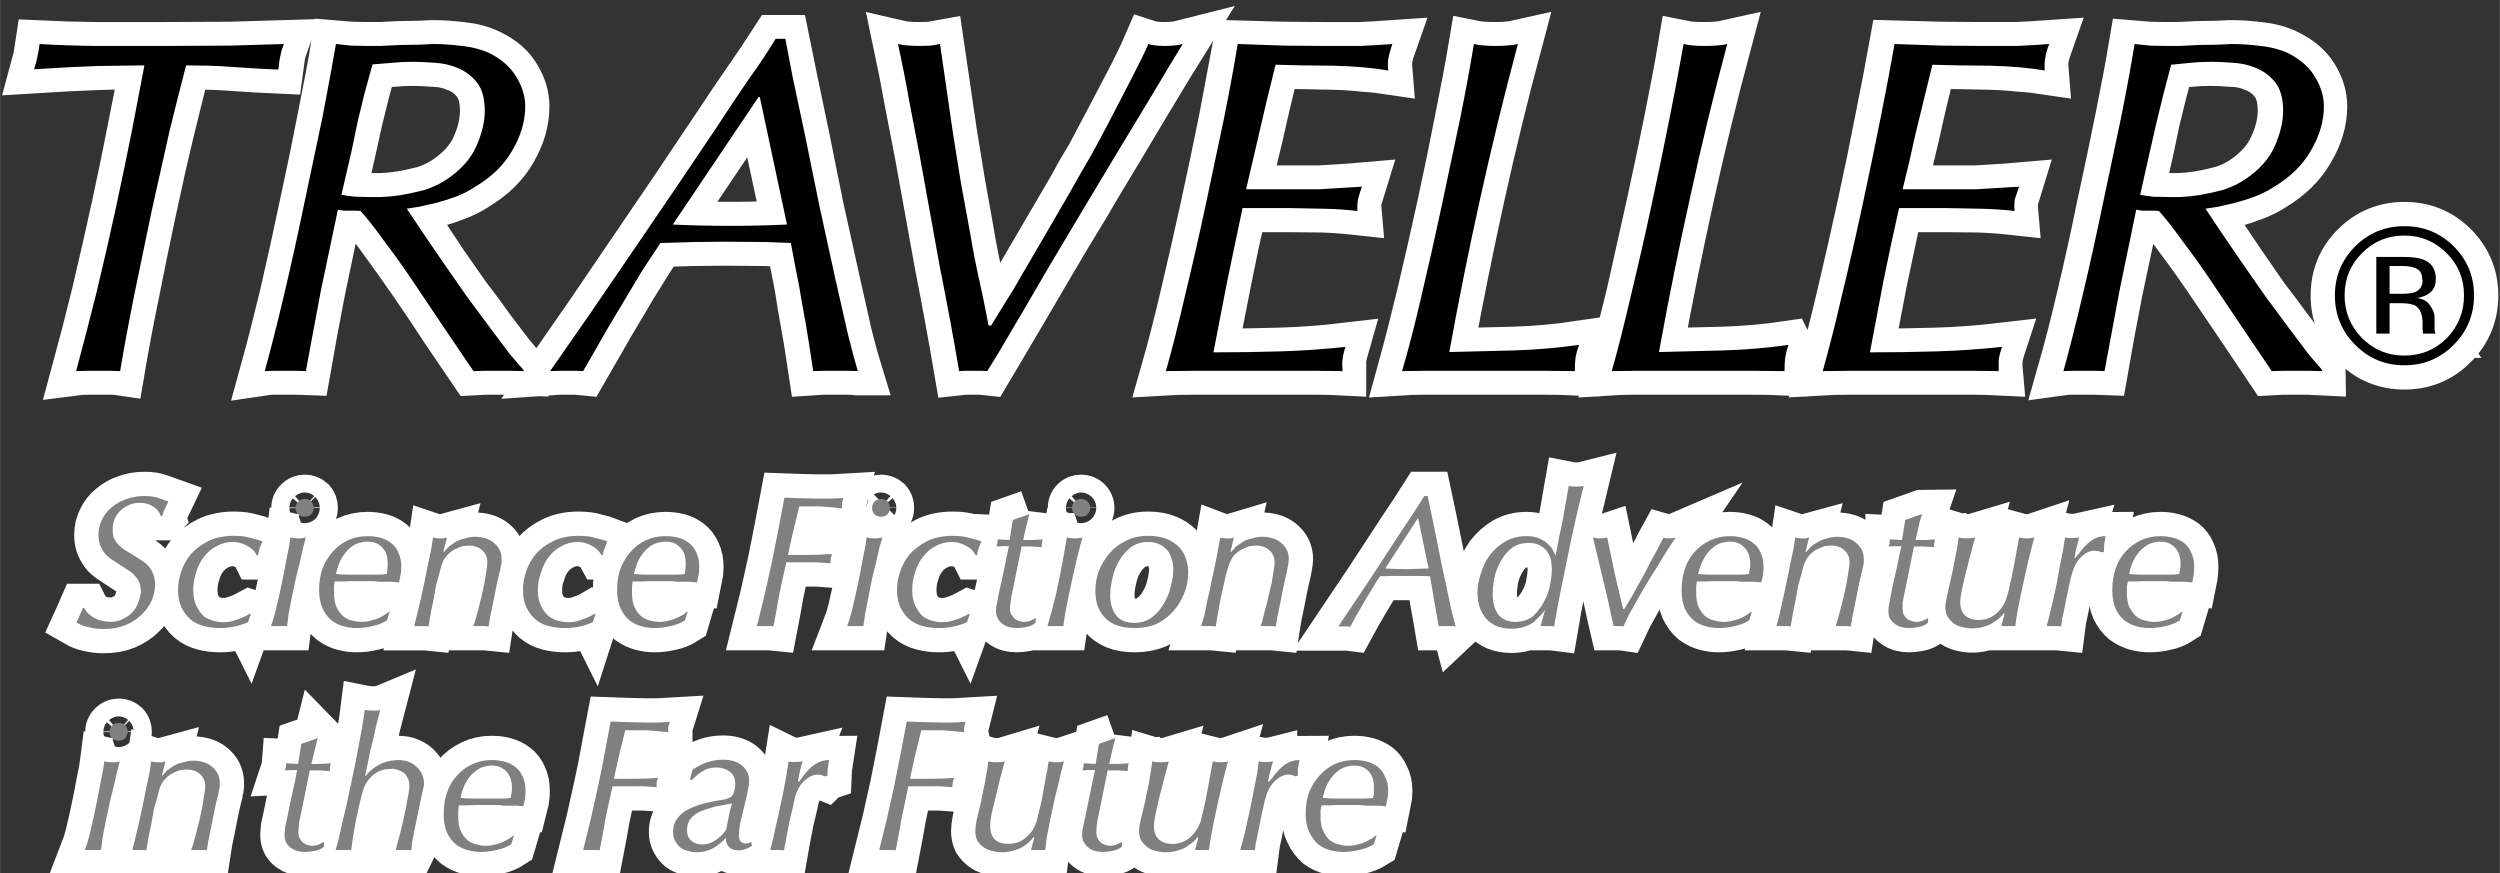 <svg xmlns="http://www.w3.org/2000/svg" width="292" height="102" viewBox="0 0 77.26 26.99"><rect x="0" y="0" width="77.26" height="26.99" fill="#333333" stroke="none"/><g fill="none" stroke="#fff" stroke-width="1.5"><path d="M4.97 15.95q-.07-.2-.25-.3-.17-.11-.4-.11-.19 0-.34.07-.16.07-.27.18-.11.11-.18.27-.05.15-.05.31t.04.27q.05.1.14.2.08.08.2.16l.26.16.25.16q.12.07.22.18.09.1.14.24.06.13.06.33 0 .23-.1.48-.1.24-.31.44-.2.2-.5.33-.3.12-.68.12-.22 0-.44-.05-.21-.04-.4-.15l.1-.22.1-.23h.04q.06.12.16.2.1.09.22.14.11.05.23.07l.2.02q.23 0 .4-.1.18-.08.3-.22t.17-.31q.07-.17.07-.32 0-.16-.05-.27-.05-.12-.13-.2-.08-.1-.2-.17l-.23-.15-.26-.17q-.13-.08-.23-.19-.09-.11-.15-.25t-.06-.34q0-.25.11-.47.1-.22.3-.38.18-.16.44-.25.26-.1.57-.1.28 0 .46.07l.28.1-.11.23q-.04.08-.08.22h-.04zm2.69 3.28q-.4.18-.86.18-.27 0-.5-.06-.24-.06-.42-.21-.17-.15-.28-.38-.1-.22-.1-.53 0-.28.1-.57.1-.3.3-.54.22-.24.54-.4.33-.16.79-.16.31 0 .53.07.22.05.35.1l-.05.12-.04.1-.02.08-.03.13h-.04q-.1-.2-.31-.3-.2-.11-.43-.11-.27 0-.5.13-.23.12-.39.33-.16.2-.24.48-.09.26-.09.54 0 .31.1.5.1.2.23.32.15.1.3.14.17.04.29.04.15 0 .28-.03l.24-.08.18-.08.13-.07.03.01-.09.25zm1.47-3.53q0-.12.09-.2.08-.08.2-.08.11 0 .2.08.07.08.07.2 0 .11-.08.2-.08.07-.2.07-.11 0-.2-.08-.08-.08-.08-.2zm.32.91l-.08.3-.1.44-.13.53-.12.56-.1.51-.05.4h-.5q.07-.18.14-.45l.13-.56.12-.57.1-.53.08-.4.03-.23q.12.03.25.03.14 0 .23-.03zm1.91.13q-.12 0-.27.04-.14.04-.28.16-.13.11-.25.3-.11.2-.18.5.18.02.4.02h.89q.16 0 .28-.02l.02-.12.01-.2q0-.18-.05-.32-.06-.13-.15-.21-.09-.08-.2-.12-.1-.03-.22-.03zm.6 2.43q-.2.13-.45.18-.24.06-.5.06-.18 0-.38-.05t-.38-.18q-.17-.14-.28-.37-.11-.23-.11-.58t.1-.65q.12-.3.31-.52.2-.23.47-.36.28-.13.62-.13.2 0 .4.05.18.05.32.16.15.11.23.3.09.18.09.44 0 .17-.03.28l-.04.2-.22-.02h-.4q-.1-.02-.23-.02h-.61l-.28.01h-.25l-.02.15v.2q0 .28.08.45.09.18.21.28.13.1.27.13.16.04.28.04.17 0 .3-.04.14-.03.25-.08l.18-.1.14-.1h.01zm1.76-2.11l.15-.17.22-.15q.13-.07.28-.1.15-.05.31-.05t.3.04q.15.04.26.13.12.09.19.22t.07.3v.1q0 .06-.03.13 0 .08-.04.2l-.07.3-.06.3-.08.4-.08.39-.04.26-.1-.01h-.38q.03-.04.07-.19l.09-.33.1-.4.09-.41.06-.38q.03-.16.03-.26 0-.14-.05-.23-.05-.1-.13-.16-.08-.07-.19-.1-.1-.03-.2-.03l-.2.02q-.1.03-.24.1-.12.06-.23.18-.12.12-.18.32l-.07.27-.1.36-.07.4-.08.38-.05.3-.03.17-.1-.01h-.34l.08-.33.12-.5.12-.55.11-.55.1-.47.05-.34q.09.03.2.03h.12l.11-.03-.11.44zm4.6 2.17q-.4.18-.86.18-.27 0-.5-.06-.24-.06-.42-.21-.17-.15-.28-.38-.1-.22-.1-.53 0-.28.1-.57.1-.3.3-.54.21-.24.54-.4.33-.16.78-.16.32 0 .53.07.23.05.36.1l-.05.12-.04.1q0 .03-.03.08 0 .06-.03.13h-.03q-.11-.2-.32-.3-.2-.11-.42-.11-.27 0-.5.13-.23.12-.39.33-.16.2-.24.48-.1.26-.1.54 0 .31.1.5.1.2.24.32.15.1.3.14.17.04.29.04.15 0 .28-.03l.24-.08.18-.08.12-.07.03.01-.08.25zm2.25-2.49q-.12 0-.27.04-.14.04-.28.16-.13.11-.25.3-.11.2-.18.5.18.02.4.02h.89q.16 0 .28-.02l.02-.12.01-.2q0-.18-.05-.32-.06-.13-.15-.21-.09-.08-.2-.12-.1-.03-.22-.03zm.6 2.43q-.2.13-.45.18-.24.06-.5.06-.18 0-.38-.05t-.38-.18q-.17-.14-.28-.37-.11-.23-.11-.58t.1-.65q.12-.3.31-.52.2-.23.47-.36.28-.13.62-.13.2 0 .4.05.18.05.32.16.15.11.23.3.09.18.09.44 0 .17-.03.28l-.04.2-.22-.02h-.4q-.1-.02-.23-.02h-.61l-.28.01h-.25l-.02.15v.2q0 .28.08.45.09.18.21.28.13.1.27.13.16.04.28.04.17 0 .3-.04.14-.03.24-.08l.2-.1.12-.1h.02zm3.13-1.79l-.12.53-.1.47-.08.46-.1.52-.1-.01h-.41l.23-.93.24-1.08.21-1.06.17-.9.56.02.47.01h.44l.35-.02-.04.16v.16l-.3-.03-.37-.03h-.65l-.2.82-.15.68h.69l.37-.01.3-.02-.04.15-.01.14-.41-.03h-.95zm2.65-1.68q0-.12.08-.2.08-.08.2-.08.11 0 .2.08.07.08.07.2 0 .11-.08.2-.08.07-.2.07-.11 0-.2-.08-.07-.08-.07-.2zm.32.91l-.09.3-.1.44-.13.53-.11.56-.1.51-.06.4h-.5q.07-.18.14-.45l.13-.56.12-.57.1-.53.08-.4.03-.23q.12.03.25.03.14 0 .24-.03zm2.61 2.62q-.4.18-.86.18-.27 0-.5-.06-.24-.06-.42-.21-.17-.15-.28-.38-.1-.22-.1-.53 0-.28.1-.57.1-.3.3-.54.22-.24.54-.4.33-.16.79-.16.31 0 .53.07.22.05.35.1l-.05.12-.04.1-.02.08-.03.13h-.04q-.1-.2-.31-.3-.2-.11-.43-.11-.27 0-.5.13-.23.12-.39.33-.16.2-.24.48-.09.26-.09.54 0 .31.1.5.1.2.23.32.15.1.3.14.17.04.29.04.15 0 .28-.03l.24-.08.18-.08.13-.07.03.01-.09.25zm1.93-3.34l-.1.4-.09.4h.3l.3-.02q-.03.12-.03.24l-.32-.02h-.3l-.22 1.09-.04.2-.05.23-.03.21-.02.17q0 .12.04.2l.1.13q.07.05.14.07.07.03.14.03.1 0 .2-.03l.18-.09-.01.15q-.12.1-.29.13-.16.03-.3.03-.11 0-.23-.03-.11-.03-.2-.1-.09-.06-.14-.16-.06-.1-.06-.24 0-.11.03-.24l.05-.27.11-.49.07-.33.06-.3.08-.37h-.19l-.2.01.03-.09.01-.13.2.01.17.01.1-.62.51-.18zm1.32-.19q0-.12.08-.2.08-.08.2-.08.12 0 .2.08.08.08.08.2 0 .11-.08.2-.08.07-.2.07-.12 0-.2-.08-.08-.08-.08-.2zm.32.91l-.08.3-.11.44-.12.53-.12.56-.1.51-.06.4h-.49l.13-.45.14-.56.12-.57.1-.53.07-.4.04-.23q.12.03.24.03.15 0 .24-.03zm.86 1.79q0 .37.17.6.18.25.57.25.33 0 .56-.18.23-.18.37-.44.15-.25.21-.54.07-.28.07-.5 0-.18-.06-.33-.04-.16-.14-.27-.1-.11-.25-.18-.14-.06-.33-.06-.31 0-.54.17-.22.17-.36.42-.14.24-.2.53-.07.29-.07.53zm-.46-.14q0-.31.11-.62.12-.3.33-.54.2-.24.51-.39.3-.15.68-.15.34 0 .58.1.24.1.38.25.15.16.21.36.07.2.07.43 0 .32-.12.63t-.33.55q-.22.25-.52.4-.3.13-.68.13-.36 0-.6-.1-.23-.1-.37-.27-.14-.18-.2-.38-.05-.21-.05-.4zm4.2-1.2l.15-.17.22-.15q.12-.07.28-.1.15-.05.31-.05t.3.04q.15.04.26.13.12.09.19.22t.07.3l-.01.1-.02.13-.04.2-.07.3-.06.3-.08.4-.08.39-.04.26-.1-.01h-.38q.03-.04.07-.19l.08-.33q.06-.18.1-.4l.1-.41.06-.38q.03-.16.03-.26 0-.14-.05-.23-.05-.1-.13-.16-.08-.07-.19-.1-.1-.03-.2-.03l-.2.02q-.11.03-.24.1-.12.06-.24.18-.1.12-.17.32l-.08.27-.08.36-.09.4-.07.38-.05.3-.03.17-.1-.01h-.35l.1-.33.1-.5q.07-.26.12-.55l.12-.55.09-.47.06-.34q.08.03.2.03h.12l.1-.03-.1.44zm5.76-1.03l-1 1.54q.32.02.67.02l.67-.02-.32-1.54zM45 19.36l-.12-.01h-.42L44.4 19l-.08-.45-.07-.42-.06-.32-.31-.01h-.85l-.38.01q-.09.12-.21.33l-.26.43-.26.45-.19.35-.08-.01h-.29l.98-1.46.98-1.5.38-.57.32-.5h.1l.1.47.15.73.17.85.18.84.15.7.12.45zm1.13-1.01q0 .42.18.65.18.22.52.22.33 0 .55-.18.21-.2.34-.45.14-.26.19-.54.05-.28.05-.48l-.02-.22q-.02-.13-.1-.26-.07-.13-.21-.21-.14-.1-.38-.1-.34 0-.56.18-.21.18-.34.44-.13.25-.18.52-.04.26-.04.43zm1.62.5q-.07.1-.17.2l-.21.2q-.13.08-.29.13-.16.05-.37.05-.26 0-.46-.08-.2-.09-.33-.24-.13-.16-.2-.37-.06-.2-.06-.43 0-.27.1-.57.09-.31.27-.57.2-.26.48-.43.29-.17.67-.17.23 0 .38.07.16.06.26.16.1.08.16.18l.08.17h.02q.1-.56.22-1.1l.18-1.03q.1.02.24.02.14 0 .22-.02l-.22.92-.17.76-.15.74-.17.83-.1.51-.1.58-.08-.01h-.34zm2.45-.03l.15-.25.12-.2.13-.24.18-.32.26-.5.16-.29.1-.2.11-.2q.07.02.18.02.13 0 .2-.03l-.15.22-.19.3-.22.36-.22.35-.18.3-.12.2-.38.68-.16.34-.07-.01h-.23l-.07-.3-.13-.6-.22-.92-.22-.92q.09.03.21.03.14 0 .23-.03l.23 1.11.26 1.1h.03zm3.26-2.08q-.12 0-.27.04-.13.04-.27.16-.14.11-.25.3-.12.2-.19.5.19.02.4.02h.89q.16 0 .28-.02l.02-.12q.02-.07.02-.2 0-.18-.06-.32-.06-.13-.15-.21-.09-.08-.2-.12-.1-.03-.22-.03zm.6 2.43q-.2.13-.45.18-.24.06-.5.06-.18 0-.38-.05t-.38-.18q-.17-.14-.28-.37-.1-.23-.1-.58t.1-.65q.1-.3.3-.52.2-.23.48-.36.28-.13.6-.13.22 0 .4.05.19.05.33.16.15.11.23.3.09.18.09.44 0 .17-.02.28l-.05.2-.22-.02h-.4q-.1-.02-.23-.02h-.61l-.28.01h-.25l-.02.15v.2q0 .28.08.45.09.18.21.28.13.1.28.13.15.04.27.04.17 0 .3-.04.14-.03.25-.08l.18-.1.14-.1h.01zm1.76-2.11l.15-.17q.1-.08.23-.15.12-.07.27-.1.15-.05.31-.05t.3.04q.15.04.26.13.12.09.19.22t.07.3v.1l-.02.13-.05.2-.07.3-.06.3-.08.4-.08.39-.04.26-.1-.01h-.37l.06-.19.09-.33.1-.4.09-.41.06-.38q.03-.16.03-.26 0-.14-.05-.23-.05-.1-.13-.16-.08-.07-.18-.1-.1-.03-.21-.03l-.2.02q-.1.03-.24.1-.12.06-.23.18-.11.12-.18.32l-.07.27-.1.36-.07.4-.08.38-.05.3-.03.17-.1-.01h-.34l.09-.33.11-.5.12-.55.11-.55.1-.47.05-.34q.09.03.2.03h.12l.11-.03-.11.44zm3.58-1.17q-.07.2-.11.4l-.09.4h.3l.3-.02q-.03.12-.03.24l-.32-.02h-.3l-.22 1.09-.04.2-.05.23-.04.21v.17q0 .12.03.2.04.08.1.13.07.05.14.07.07.03.14.03.1 0 .2-.03l.18-.09-.01.15q-.12.1-.29.13-.16.03-.3.03-.12 0-.23-.03-.11-.03-.2-.1-.09-.06-.15-.16-.05-.1-.05-.24 0-.11.03-.24l.05-.27.1-.49.08-.33.06-.3.08-.37h-.19l-.2.01.03-.09v-.13l.2.01.18.01.1-.62.51-.18zm2.53 3.06q-.07.1-.17.18l-.22.15q-.12.06-.27.1-.15.04-.33.04-.15 0-.3-.04-.14-.03-.26-.11-.11-.09-.19-.21-.07-.13-.07-.3 0-.1.05-.33l.13-.58.05-.22.06-.32.07-.35.05-.35q.1.03.26.03.15 0 .25-.03l-.14.52-.15.58-.12.53q-.05.24-.05.36 0 .28.15.42.15.14.42.14.17 0 .3-.05.14-.06.26-.16.1-.09.18-.21.08-.12.12-.26.04-.1.08-.28l.08-.37.08-.4.07-.38.05-.29.03-.15q.11.03.23.03.15 0 .24-.03l-.08.3-.11.44-.12.53-.12.56-.1.51-.06.4h-.43l.1-.37zm3.04-1.88l-.1-.03-.14-.02q-.2 0-.4.18-.19.17-.29.51l-.04.14-.06.27-.07.33-.07.36-.07.32-.03.23-.1-.01h-.35l.08-.3.11-.46.12-.54.1-.56.1-.5.06-.38.1.02h.13q.12 0 .21-.02l-.03.1-.04.16-.05.19-.03.18h.03q.1-.11.19-.24.1-.12.2-.21.11-.1.24-.16.14-.06.3-.06l-.04.26-.01.22-.05.02zm1.8-.33q-.12 0-.26.04t-.28.16q-.14.11-.25.3-.12.2-.18.5.18.02.4.02h.87q.17 0 .28-.02l.02-.12q.02-.07.02-.2 0-.18-.06-.32-.05-.13-.15-.21-.08-.08-.2-.12-.1-.03-.22-.03zm.6 2.43q-.2.13-.45.18-.24.06-.49.06-.19 0-.39-.05t-.38-.18q-.17-.14-.28-.37-.1-.23-.1-.58t.1-.65q.1-.3.3-.52.2-.23.48-.36.28-.13.6-.13.22 0 .4.05.19.05.34.16.14.11.22.3.09.18.09.44 0 .17-.02.28l-.04.2-.23-.02h-.4q-.1-.02-.23-.02h-.61l-.28.01h-.24l-.03.15v.2q0 .28.08.45.1.18.21.28.13.1.28.13.15.04.27.04.17 0 .3-.04.14-.03.25-.08l.18-.1.14-.1h.01zM74.3 7.28q-.76 0-1.3.54t-.54 1.31q0 .77.54 1.32.54.54 1.3.54.78 0 1.32-.54.53-.55.53-1.32t-.53-1.3q-.55-.55-1.31-.55zm2.16 1.85q0 .9-.63 1.53t-1.52.63q-.9 0-1.52-.63-.63-.63-.63-1.53 0-.89.63-1.52.63-.62 1.52-.62t1.52.62q.63.63.63 1.52zm-1.6-.47q0-.26-.15-.34-.15-.1-.5-.1h-.36v.86h.38q.26 0 .4-.05.24-.1.24-.37zm-.6-.72q.44 0 .65.09.37.15.37.6 0 .31-.24.46-.12.08-.34.12.28.04.4.23.14.19.14.36v.35q0 .1.02.13l.02.03h-.4v-.05l-.01-.08v-.19q0-.4-.22-.54-.14-.08-.47-.08h-.33v.94h-.41V7.94zM3.38 22.62q0-.12.09-.2.08-.08.2-.08.11 0 .2.08.07.08.07.2 0 .11-.08.2-.08.07-.2.07-.11 0-.2-.08-.08-.08-.08-.2zm.32.91l-.08.3-.1.44-.13.53-.12.56-.1.51-.05.4h-.5q.07-.18.14-.45l.13-.56.12-.57.1-.53.08-.4.03-.23q.12.03.25.03.14 0 .23-.03zm1.31.45l.15-.17.22-.15q.13-.07.28-.1.15-.05.31-.05t.3.04q.15.04.26.13.12.09.19.22t.07.3v.1q0 .06-.03.13 0 .08-.04.2l-.07.3-.06.3-.08.4-.08.39-.04.26-.1-.01H5.9q.03-.04.07-.19l.09-.33.1-.4.09-.41.06-.38q.03-.16.03-.26 0-.14-.05-.23-.05-.1-.13-.16-.08-.07-.19-.1-.1-.03-.2-.03l-.2.02q-.1.03-.24.1-.12.06-.23.18-.12.12-.18.32l-.07.27-.1.36-.07.4-.08.38-.05.3-.03.17-.1-.01h-.33l.08-.33.12-.5.12-.55.11-.55.1-.47.05-.34q.09.03.2.03H5l.11-.03-.11.44zm4.81-1.18l-.1.4-.1.41h.3l.3-.02q-.03.12-.03.24l-.32-.02h-.3l-.22 1.09-.04.2-.05.23-.03.21-.01.17q0 .12.04.2.04.08.1.13.06.05.13.07.08.03.14.03.1 0 .2-.03l.18-.09v.15q-.12.1-.3.13-.16.03-.3.03-.11 0-.23-.03-.1-.03-.2-.1-.08-.06-.14-.16-.05-.1-.05-.24l.02-.24.06-.27.1-.49.07-.33.07-.3.07-.37H9l-.2.01.03-.09.01-.13.2.01.17.01.1-.62.52-.18zm1.48 1.18q.13-.16.26-.25.14-.1.27-.15.14-.05.25-.07l.21-.02q.22 0 .37.07.16.07.25.18.1.1.14.22.05.12.05.21v.1l-.03.14-.06.26-.09.44-.1.48-.09.46-.01.14q0 .05-.02.09l-.1-.01h-.37l.04-.17.09-.33.1-.41.09-.43.07-.38q.03-.17.03-.26 0-.1-.03-.2-.04-.09-.1-.17-.08-.07-.19-.11-.1-.05-.25-.05l-.18.02q-.13.02-.27.1-.13.08-.26.24-.12.15-.19.43l-.08.33-.1.46-.09.5-.06.44-.1-.01h-.38l.09-.32.14-.63q.1-.38.19-.83l.19-.9.17-.9q.08-.42.12-.75.1.02.24.02h.12q.07 0 .12-.02l-.13.5-.11.5-.07.27-.05.25-.05.24-.06.27h.02zm3.9-.32q-.12 0-.26.04t-.28.16q-.14.11-.25.3-.12.2-.18.5.18.02.4.02h.87q.16 0 .28-.02l.02-.12q.02-.07.02-.2 0-.18-.06-.32-.05-.13-.15-.21-.09-.08-.2-.12-.1-.03-.22-.03zm.6 2.43q-.2.13-.45.18-.24.06-.49.06-.19 0-.39-.05t-.38-.18q-.17-.14-.28-.37-.1-.23-.1-.58t.1-.65q.1-.3.3-.52.2-.23.48-.36.28-.13.6-.13.22 0 .4.05.19.05.33.16.15.11.23.3.09.18.09.44 0 .17-.02.28l-.05.2-.22-.02h-.4q-.1-.02-.23-.02h-.61l-.28.01h-.25l-.02.15v.2q0 .28.08.45.09.18.21.28.13.1.28.13.15.04.27.04.17 0 .3-.04.14-.03.25-.08l.18-.1.14-.1h.01zm3.13-1.79l-.12.53-.1.47-.08.46-.1.52-.1-.01h-.41l.23-.93.24-1.08q.12-.54.21-1.06l.17-.9.56.02.47.01h.45l.35-.02-.05.16v.16l-.3-.03-.36-.03h-.67l-.2.82-.15.68h.69l.37-.01.3-.02-.04.15v.14l-.42-.03h-.94zm2.3 1.35q0 .22.13.33.14.12.32.12.25 0 .44-.14.2-.13.32-.32l.08-.4q.04-.21.1-.41l-.26.05-.26.05-.3.09q-.16.05-.29.13-.12.08-.2.2-.08.13-.08.3zm.17-1.86q.22-.15.45-.23.23-.08.5-.08.36 0 .58.18.22.18.22.47 0 .12-.03.25l-.04.2-.17.71q-.05.19-.06.31l-.02.21q0 .1.05.19.06.07.18.07l.08-.01.07-.04.03.12q-.1.07-.2.1-.1.04-.23.04-.18 0-.28-.1-.1-.1-.1-.28-.18.19-.4.32-.23.12-.51.12-.13 0-.26-.04-.13-.03-.23-.1-.1-.09-.16-.2-.07-.13-.07-.28 0-.28.15-.45.14-.18.35-.27.2-.1.42-.16l.35-.08.25-.04q.13-.02.21-.06.12-.05.15-.18.04-.12.04-.25 0-.26-.17-.38-.17-.13-.41-.13-.25 0-.42.11-.17.1-.33.27h-.07zm4.1.21l-.1-.04q-.06-.02-.13-.02-.2 0-.4.18-.2.17-.3.51l-.03.14-.06.27-.08.33-.07.36-.06.32-.04.23-.1-.01h-.33l.08-.3.1-.46q.07-.26.12-.54l.12-.56.09-.5.06-.38q.04.02.1.02h.12q.13 0 .22-.02l-.04.1-.04.16-.04.19-.03.18h.03l.18-.24q.1-.12.2-.21.12-.1.25-.16.14-.06.3-.06l-.04.26-.01.22-.06.02zm2.57.3l-.11.53-.1.47-.08.46-.1.52-.1-.01h-.41l.23-.93.24-1.08.21-1.06.17-.9.56.02.47.01h.44l.35-.02-.04.16q-.02.06 0 .16l-.3-.03-.37-.03h-.66l-.2.82-.15.68h.69l.37-.01.3-.02-.04.15-.01.14-.41-.03h-.95zm3.87 1.57q-.07.1-.17.18-.09.08-.21.15-.12.06-.28.1-.14.04-.33.04-.14 0-.29-.04-.14-.03-.26-.11-.12-.09-.2-.21-.06-.13-.06-.3 0-.1.04-.33l.14-.58.04-.22.07-.32.06-.35q.04-.19.05-.35.1.03.26.03.15 0 .25-.03l-.14.52-.14.58-.13.53q-.04.24-.04.36 0 .28.14.42.15.14.42.14.17 0 .31-.05.14-.06.25-.16.11-.09.19-.21.07-.12.12-.26l.07-.28.09-.37.07-.4.07-.38q.04-.17.05-.29l.03-.15q.12.03.24.03.14 0 .23-.03l-.08.3-.1.44q-.07.24-.13.53l-.12.56-.1.51-.05.4h-.44l.1-.37zm2.53-3.07l-.1.4-.09.41h.3l.3-.02q-.03.12-.03.24l-.32-.02h-.3l-.22 1.09-.04.2-.05.23-.03.21-.01.17q0 .12.04.2.04.08.1.13.06.05.13.07.07.03.14.03.1 0 .2-.03l.18-.09v.15q-.13.1-.3.13-.16.03-.3.03-.11 0-.23-.03-.11-.03-.2-.1-.08-.06-.14-.16-.06-.1-.06-.24 0-.11.03-.24l.06-.27.1-.49.07-.33.06-.3.08-.37h-.19l-.2.01.03-.09.01-.13.2.01.17.01.1-.62.51-.18zM37 25.87q-.06.1-.16.18l-.22.15q-.12.06-.27.1-.14.04-.33.04-.15 0-.3-.04-.14-.03-.25-.11-.12-.09-.2-.21-.07-.13-.07-.3 0-.1.05-.33l.14-.58.04-.22.07-.32.06-.35.05-.35q.1.03.26.03.15 0 .25-.03l-.14.52-.15.58-.12.53q-.05.24-.05.36 0 .28.15.42.15.14.42.14.17 0 .3-.05.15-.06.26-.16.1-.09.18-.21.08-.12.13-.26l.07-.28.08-.37.08-.4.07-.38.05-.29.03-.15q.12.03.23.03.15 0 .24-.03l-.08.3-.11.44-.12.53-.12.56-.1.51-.06.4h-.43l.1-.37zM40.05 24l-.1-.04q-.06-.02-.13-.02-.2 0-.4.18-.2.17-.3.51l-.04.14-.06.27-.07.33-.07.36-.07.32-.03.23-.1-.01h-.35l.08-.3q.06-.2.11-.46l.12-.54.11-.56.1-.5.05-.38.1.02h.13q.13 0 .21-.02 0 .04-.03.1l-.04.16-.05.19-.03.18h.03q.1-.11.19-.24.1-.12.2-.21.11-.1.25-.16.13-.06.3-.06l-.05.26v.22l-.06.02zm1.8-.34q-.12 0-.26.04t-.28.16q-.13.11-.25.3-.12.2-.18.5.18.02.4.02h.87q.17 0 .28-.02l.03-.12v-.2q0-.18-.05-.32-.05-.13-.14-.21-.1-.08-.2-.12-.11-.03-.23-.03zm.61 2.43q-.21.13-.46.18-.24.06-.49.06-.18 0-.39-.05-.2-.05-.38-.18-.16-.14-.27-.37-.12-.23-.12-.58t.1-.65q.12-.3.32-.52.2-.23.47-.36.28-.13.61-.13.21 0 .4.05.18.05.33.16.14.11.22.3.1.18.1.44 0 .17-.03.28l-.04.2-.22-.02h-.4q-.1-.02-.24-.02h-.61l-.28.01h-.24l-.03.15v.2q0 .28.09.45.08.18.2.28.13.1.28.13.15.04.27.04.17 0 .3-.04.14-.03.25-.08l.19-.1.13-.1h.02z"/><path d="M5.67 2.04l-.5 2.09q-.28 1.19-.55 2.5-.27 1.29-.52 2.6-.26 1.3-.44 2.4-.13-.02-.28-.02h-.73q-.18 0-.33.02.3-1.13.62-2.47.31-1.35.59-2.66.28-1.32.5-2.49.23-1.17.37-1.97-.59 0-1.43.03t-1.92.1l.1-.38.06-.4q.81.04 1.73.05H5l2.02-.01 1.64-.05q-.07.2-.1.35l-.06.45-.63-.03-.75-.05q-.38-.03-.77-.04l-.68-.02zm4.74 4.06l.42.06.47.01h.33q.27-.01.6-.06.34-.06.72-.16.37-.12.67-.33.64-.44.9-1.02.26-.6.26-1.13 0-.57-.24-.89-.24-.31-.59-.45-.33-.15-.7-.16-.38-.03-.66-.03-.35 0-.62.03l-.61.04-.24.93-.2.83-.21.98-.3 1.35zm5.56 5.53l-.4-.02h-.77l-.36.02-.88-1.33q-.46-.73-.94-1.44-.47-.7-.9-1.3-.42-.6-.72-.95-.08-.02-.17-.02h-.36l-.17-.03-.52 2.56q-.24 1.26-.45 2.5l-.27-.01h-.71q-.15 0-.28.02.28-1.04.6-2.4.31-1.39.6-2.8.3-1.41.55-2.74.26-1.32.42-2.3l.47.04.48.01h.4l.6-.03.6-.01.4-.02q.43 0 .9.06.47.05.83.23.57.28.82.73.27.45.27.93 0 .7-.39 1.39-.37.67-1.14 1.14-.27.18-.59.3-.3.12-.58.2l-.53.11q-.24.05-.37.06l.5.77.62.96.71 1.04q.38.5.7.97l.6.81q.28.35.43.51zm7.16-8.58l-2.61 3.98q.85.04 1.74.04.87 0 1.74-.04l-.83-3.98zm3.03 8.58q-.15-.02-.31-.02h-.75l-.3.02-.14-.94-.2-1.17q-.08-.58-.19-1.1l-.15-.8-.8-.04-1.2-.01-.99.01-.99.03q-.21.3-.54.85-.32.52-.66 1.12-.35.59-.66 1.16l-.5.89-.2-.02h-.52l-.28.02q1.29-1.9 2.53-3.79 1.27-1.9 2.54-3.86.56-.87.98-1.49.43-.63.83-1.27h.28l.24 1.21.38 1.87.43 2.19.47 2.18.4 1.83q.2.8.3 1.13zm4.07-1.43q.18-.32.42-.7.25-.41.46-.8l.83-1.46.6-1.05q.26-.45.42-.77l.32-.55.24-.47.25-.48.7-1.37q.34-.67.55-1.17.18.06.5.06t.55-.06l-.4.66-.7 1.19-.9 1.55q-.5.84-1 1.72-.52.87-1.01 1.73l-.89 1.56-.69 1.2-.37.64-.18-.02h-.5l-.18.02q-.26-1.57-.59-3.3l-.61-3.46-.33-1.75q-.15-.87-.33-1.74.25.06.66.06l.34-.01.27-.05.2 1.4.2 1.4.25 1.57.27 1.55q.12.74.27 1.41.15.68.3 1.49h.08zm7.67-3.68q-.25 1.12-.47 2.27L37 11.04q1.03 0 2.02-.03 1.01-.03 2-.15-.07.25-.09.4v.37q-.37-.02-.8-.02h-3.72q-.54 0-.86.02.29-1.04.6-2.4.32-1.39.62-2.8t.56-2.74l.42-2.3 1.42.04 1.22.01h1.12l.53-.03.43-.03q-.09.26-.12.42-.03.15-.01.4-.32-.05-.77-.08-.45-.05-.93-.06l-.95-.02-.78-.01q-.3 1.21-.5 2.16L38 5.93h2.23l.5-.03.46-.03.34-.03-.12.4q-.03.14-.01.37-.53-.06-1.07-.08l-1.05-.01h-1.4zm10.25 4.28q-.07.22-.1.4-.02.18-.02.43-.39-.02-.95-.02h-3.61q-.41 0-.71.02.28-1.04.6-2.4.32-1.39.62-2.8t.55-2.74q.26-1.32.42-2.3.24.05.65.05.43 0 .69-.06-.63 2.42-1.14 4.8-.51 2.38-.95 4.84 1-.01 1.97-.04.99-.03 1.98-.18zm6.39 0q-.07.22-.1.4-.02.18-.02.43-.39-.02-.95-.02h-3.62q-.4 0-.7.02.28-1.04.6-2.4l.61-2.8q.3-1.41.56-2.74.26-1.32.42-2.3.24.05.65.05.43 0 .69-.06-.63 2.42-1.14 4.8-.51 2.38-.95 4.84 1-.01 1.97-.04.99-.03 1.98-.18zm3.37-4.28l-.47 2.27-.42 2.25q1.04 0 2.03-.03 1-.03 2-.15-.08.25-.09.4-.02.15 0 .37-.38-.02-.8-.02h-3.72q-.54 0-.86.02.29-1.04.6-2.4.32-1.39.62-2.8t.55-2.74q.26-1.32.43-2.3l1.42.04 1.22.01h1.11l.53-.03.43-.03q-.09.26-.12.42-.03.15-.01.4-.32-.05-.77-.08-.45-.05-.93-.06l-.95-.02-.78-.01q-.3 1.21-.5 2.16l-.4 1.74h2.22l.5-.03.47-.03.34-.03-.12.4q-.03.14-.01.37-.53-.06-1.07-.08l-1.05-.01h-1.4zm7.35-.42q.2.04.42.06l.46.01h.33q.27-.01.6-.06.35-.06.72-.16.38-.12.68-.33.63-.44.89-1.02.27-.6.27-1.13 0-.57-.24-.89-.24-.31-.59-.45-.33-.15-.7-.16-.38-.03-.67-.03-.34 0-.61.03L66.2 2l-.24.93-.2.83-.2.98-.3 1.35zm5.55 5.53l-.4-.02h-.77l-.36.02-.87-1.33-.95-1.44q-.46-.7-.9-1.3-.42-.6-.72-.95-.07-.02-.16-.02h-.36l-.17-.03-.53 2.56q-.24 1.26-.45 2.5l-.27-.01h-.7q-.15 0-.29.02.29-1.04.6-2.4.32-1.39.6-2.8.3-1.41.56-2.74.26-1.32.42-2.3l.47.04.48.01h.4l.6-.03.6-.01.4-.02q.43 0 .9.06.46.05.82.23.57.28.83.73.27.45.27.93 0 .7-.4 1.39-.37.67-1.13 1.14-.27.18-.59.3-.3.12-.59.2-.28.07-.52.11-.24.05-.38.06l.5.77.63.96.7 1.04q.38.5.71.97l.6.81q.27.35.42.51z" transform="scale(1.013 .987)"/></g><path fill="gray" stroke-width=".26" d="M4.97 15.95q-.07-.2-.25-.3-.17-.11-.4-.11-.19 0-.34.07-.16.07-.27.18-.11.11-.18.27-.05.15-.05.31t.04.27q.05.1.14.2.08.08.2.16l.26.16.25.16q.12.07.22.18.09.1.14.24.06.13.06.33 0 .23-.1.48-.1.24-.31.44-.2.2-.5.33-.3.12-.68.12-.22 0-.44-.05-.21-.04-.4-.15l.1-.22.1-.23h.04q.06.12.16.2.1.09.22.14.11.05.23.07l.2.02q.23 0 .4-.1.18-.08.3-.22t.17-.31q.07-.17.07-.32 0-.16-.05-.27-.05-.12-.13-.2-.08-.1-.2-.17l-.23-.15-.26-.17q-.13-.08-.23-.19-.09-.11-.15-.25t-.06-.34q0-.25.11-.47.1-.22.3-.38.18-.16.44-.25.26-.1.57-.1.28 0 .46.07l.28.1-.11.23q-.04.08-.08.22h-.04zm2.69 3.28q-.4.18-.86.18-.27 0-.5-.06-.24-.06-.42-.21-.17-.15-.28-.38-.1-.22-.1-.53 0-.28.1-.57.1-.3.3-.54.22-.24.54-.4.33-.16.79-.16.31 0 .53.07.22.05.35.1l-.05.12-.04.1-.02.08-.03.13h-.04q-.1-.2-.31-.3-.2-.11-.43-.11-.27 0-.5.13-.23.12-.39.33-.16.2-.24.48-.09.26-.09.54 0 .31.1.5.1.2.23.32.15.1.3.14.17.04.29.04.15 0 .28-.03l.24-.08.18-.08.13-.07.03.01-.09.25zm1.47-3.53q0-.12.09-.2.08-.08.2-.08.11 0 .2.08.07.08.07.2 0 .11-.08.2-.08.07-.2.07-.11 0-.2-.08-.08-.08-.08-.2zm.32.91l-.08.3-.1.44-.13.53-.12.56-.1.51-.05.4h-.5q.07-.18.14-.45l.13-.56.12-.57.1-.53.08-.4.03-.23q.12.03.25.03.14 0 .23-.03zm1.91.13q-.12 0-.27.04-.14.04-.28.16-.13.11-.25.3-.11.2-.18.5.18.02.4.02h.89q.16 0 .28-.02l.02-.12.01-.2q0-.18-.05-.32-.06-.13-.15-.21-.09-.08-.2-.12-.1-.03-.22-.03zm.6 2.43q-.2.13-.45.18-.24.06-.5.06-.18 0-.38-.05t-.38-.18q-.17-.14-.28-.37-.11-.23-.11-.58t.1-.65q.12-.3.31-.52.2-.23.47-.36.28-.13.62-.13.2 0 .4.05.18.05.32.16.15.11.23.3.09.18.09.44 0 .17-.03.28l-.04.2-.22-.02h-.4q-.1-.02-.23-.02h-.61l-.28.01h-.25l-.02.15v.2q0 .28.08.45.09.18.21.28.13.1.27.13.16.04.28.04.17 0 .3-.04.14-.03.25-.08l.18-.1.14-.1h.01zm1.76-2.11l.15-.17.22-.15q.13-.07.28-.1.15-.05.31-.05t.3.04q.15.04.26.13.12.09.19.22t.07.3v.1q0 .06-.03.13 0 .08-.04.2l-.07.3-.06.3-.08.4-.08.39-.04.26-.1-.01h-.38q.03-.04.07-.19l.09-.33.1-.4.09-.41.06-.38q.03-.16.03-.26 0-.14-.05-.23-.05-.1-.13-.16-.08-.07-.19-.1-.1-.03-.2-.03l-.2.02q-.1.03-.24.1-.12.06-.23.18-.12.12-.18.32l-.07.27-.1.36-.07.4-.08.38-.05.3-.03.17-.1-.01h-.34l.08-.33.12-.5.12-.55.11-.55.1-.47.05-.34q.09.03.2.03h.12l.11-.03-.11.44zm4.6 2.17q-.4.18-.86.18-.27 0-.5-.06-.24-.06-.42-.21-.17-.15-.28-.38-.1-.22-.1-.53 0-.28.1-.57.1-.3.3-.54.21-.24.54-.4.33-.16.78-.16.32 0 .53.07.23.05.36.1l-.05.12-.04.1q0 .03-.03.08 0 .06-.03.13h-.03q-.11-.2-.32-.3-.2-.11-.42-.11-.27 0-.5.13-.23.12-.39.33-.16.2-.24.48-.1.26-.1.54 0 .31.1.5.1.2.24.32.15.1.3.14.17.04.29.04.15 0 .28-.03l.24-.08.18-.08.12-.07.03.01-.08.25zm2.25-2.49q-.12 0-.27.04-.14.04-.28.16-.13.11-.25.3-.11.2-.18.5.18.02.4.02h.89q.16 0 .28-.02l.02-.12.01-.2q0-.18-.05-.32-.06-.13-.15-.21-.09-.08-.2-.12-.1-.03-.22-.03zm.6 2.43q-.2.13-.45.18-.24.06-.5.06-.18 0-.38-.05t-.38-.18q-.17-.14-.28-.37-.11-.23-.11-.58t.1-.65q.12-.3.31-.52.2-.23.47-.36.28-.13.62-.13.2 0 .4.05.18.05.32.16.15.11.23.3.09.18.09.44 0 .17-.03.28l-.04.2-.22-.02h-.4q-.1-.02-.23-.02h-.61l-.28.01h-.25l-.02.15v.2q0 .28.08.45.09.18.21.28.13.1.27.13.16.04.28.04.17 0 .3-.04.14-.03.24-.08l.2-.1.12-.1h.02zm3.13-1.79l-.12.53-.1.47-.08.46-.1.52-.1-.01h-.41l.23-.93.24-1.08.21-1.06.17-.9.56.02.47.01h.44l.35-.02-.04.16v.16l-.3-.03-.37-.03h-.65l-.2.82-.15.68h.69l.37-.01.3-.02-.04.15-.01.14-.41-.03h-.95zm2.65-1.68q0-.12.08-.2.08-.08.2-.08.11 0 .2.08.07.08.07.2 0 .11-.08.2-.08.07-.2.07-.11 0-.2-.08-.07-.08-.07-.2zm.32.91l-.09.3-.1.44-.13.53-.11.56-.1.51-.06.4h-.5q.07-.18.14-.45l.13-.56.12-.57.1-.53.08-.4.03-.23q.12.03.25.03.14 0 .24-.03zm2.61 2.62q-.4.18-.86.18-.27 0-.5-.06-.24-.06-.42-.21-.17-.15-.28-.38-.1-.22-.1-.53 0-.28.1-.57.1-.3.3-.54.22-.24.54-.4.33-.16.79-.16.31 0 .53.07.22.05.35.1l-.05.12-.04.1-.02.08-.03.13h-.04q-.1-.2-.31-.3-.2-.11-.43-.11-.27 0-.5.13-.23.12-.39.33-.16.2-.24.48-.09.26-.09.54 0 .31.1.5.1.2.23.32.15.1.3.14.17.04.29.04.15 0 .28-.03l.24-.08.18-.08.13-.07.03.01-.09.25zm1.93-3.34l-.1.4-.09.4h.3l.3-.02q-.03.12-.03.24l-.32-.02h-.3l-.22 1.09-.04.2-.05.23-.03.21-.02.17q0 .12.04.2l.1.13q.07.05.14.07.07.03.14.03.1 0 .2-.03l.18-.09-.01.15q-.12.1-.29.13-.16.03-.3.03-.11 0-.23-.03-.11-.03-.2-.1-.09-.06-.14-.16-.06-.1-.06-.24 0-.11.03-.24l.05-.27.11-.49.07-.33.06-.3.08-.37h-.19l-.2.01.03-.09.01-.13.2.01.17.01.1-.62.51-.18zm1.32-.19q0-.12.08-.2.08-.08.2-.08.12 0 .2.08.08.08.08.2 0 .11-.08.2-.08.07-.2.07-.12 0-.2-.08-.08-.08-.08-.2zm.32.91l-.08.3-.11.44-.12.53-.12.56-.1.51-.06.4h-.49l.13-.45.14-.56.12-.57.1-.53.07-.4.04-.23q.12.03.24.03.15 0 .24-.03zm.86 1.79q0 .37.17.6.18.25.57.25.33 0 .56-.18.23-.18.37-.44.15-.25.21-.54.07-.28.07-.5 0-.18-.06-.33-.04-.16-.14-.27-.1-.11-.25-.18-.14-.06-.33-.06-.31 0-.54.17-.22.17-.36.42-.14.24-.2.53-.07.29-.07.53zm-.46-.14q0-.31.11-.62.12-.3.33-.54.2-.24.51-.39.3-.15.68-.15.34 0 .58.1.24.1.38.25.15.16.21.36.07.2.07.43 0 .32-.12.63t-.33.55q-.22.25-.52.4-.3.13-.68.13-.36 0-.6-.1-.23-.1-.37-.27-.14-.18-.2-.38-.05-.21-.05-.4zm4.2-1.2l.15-.17.22-.15q.12-.07.28-.1.15-.05.31-.05t.3.04q.15.04.26.13.12.09.19.22t.07.3l-.01.1-.02.13-.04.2-.07.3-.06.3-.08.4-.08.39-.04.26-.1-.01h-.38q.03-.04.07-.19l.08-.33q.06-.18.1-.4l.1-.41.06-.38q.03-.16.03-.26 0-.14-.05-.23-.05-.1-.13-.16-.08-.07-.19-.1-.1-.03-.2-.03l-.2.02q-.11.03-.24.1-.12.06-.24.18-.1.12-.17.32l-.08.27-.08.36-.09.4-.07.38-.05.3-.03.17-.1-.01h-.35l.1-.33.1-.5q.07-.26.12-.55l.12-.55.09-.47.06-.34q.08.03.2.03h.12l.1-.03-.1.44zm5.76-1.03l-1 1.54q.32.02.67.02l.67-.02-.32-1.54zM45 19.36l-.12-.01h-.42L44.4 19l-.08-.45-.07-.42-.06-.32-.31-.01h-.85l-.38.01q-.09.12-.21.33l-.26.43-.26.45-.19.35-.08-.01h-.29l.98-1.46.98-1.5.38-.57.32-.5h.1l.1.47.15.73.17.85.18.84.15.7.12.45zm1.13-1.01q0 .42.18.65.18.22.52.22.33 0 .55-.18.21-.2.34-.45.14-.26.19-.54.05-.28.05-.48l-.02-.22q-.02-.13-.1-.26-.07-.13-.21-.21-.14-.1-.38-.1-.34 0-.56.18-.21.18-.34.44-.13.25-.18.52-.04.26-.04.43zm1.62.5q-.07.1-.17.2l-.21.2q-.13.08-.29.13-.16.05-.37.05-.26 0-.46-.08-.2-.09-.33-.24-.13-.16-.2-.37-.06-.2-.06-.43 0-.27.1-.57.09-.31.27-.57.2-.26.48-.43.29-.17.67-.17.23 0 .38.07.16.06.26.16.1.08.16.18l.08.17h.02q.1-.56.22-1.1l.18-1.03q.1.02.24.02.14 0 .22-.02l-.22.92-.17.76-.15.74-.17.83-.1.51-.1.58-.08-.01h-.34zm2.45-.03l.15-.25.12-.2.13-.24.18-.32.26-.5.16-.29.1-.2.11-.2q.07.02.18.02.13 0 .2-.03l-.15.22-.19.3-.22.36-.22.35-.18.3-.12.2-.38.68-.16.34-.07-.01h-.23l-.07-.3-.13-.6-.22-.92-.22-.92q.09.03.21.03.14 0 .23-.03l.23 1.11.26 1.1h.03zm3.26-2.08q-.12 0-.27.04-.13.04-.27.16-.14.11-.25.3-.12.2-.19.5.19.02.4.02h.89q.16 0 .28-.02l.02-.12q.02-.07.02-.2 0-.18-.06-.32-.06-.13-.15-.21-.09-.08-.2-.12-.1-.03-.22-.03zm.6 2.43q-.2.13-.45.18-.24.06-.5.06-.18 0-.38-.05t-.38-.18q-.17-.14-.28-.37-.1-.23-.1-.58t.1-.65q.1-.3.3-.52.2-.23.48-.36.28-.13.6-.13.22 0 .4.05.19.05.33.16.15.11.23.3.09.18.09.44 0 .17-.02.28l-.05.2-.22-.02h-.4q-.1-.02-.23-.02h-.61l-.28.01h-.25l-.02.15v.2q0 .28.08.45.09.18.21.28.13.1.28.13.15.04.27.04.17 0 .3-.04.14-.03.25-.08l.18-.1.14-.1h.01zm1.76-2.11l.15-.17q.1-.08.23-.15.12-.07.27-.1.15-.05.31-.05t.3.04q.15.04.26.13.12.09.19.22t.07.3v.1l-.02.13-.05.2-.07.3-.06.3-.08.4-.08.39-.04.26-.1-.01h-.37l.06-.19.09-.33.1-.4.09-.41.06-.38q.03-.16.03-.26 0-.14-.05-.23-.05-.1-.13-.16-.08-.07-.18-.1-.1-.03-.21-.03l-.2.02q-.1.03-.24.1-.12.06-.23.18-.11.12-.18.32l-.07.27-.1.36-.07.4-.08.38-.05.3-.03.17-.1-.01h-.34l.09-.33.11-.5.12-.55.11-.55.1-.47.05-.34q.09.03.2.03h.12l.11-.03-.11.44zm3.58-1.17q-.07.2-.11.4l-.09.4h.3l.3-.02q-.03.12-.03.24l-.32-.02h-.3l-.22 1.09-.04.2-.05.23-.04.21v.17q0 .12.03.2.04.08.1.13.07.05.14.07.07.03.14.03.1 0 .2-.03l.18-.09-.01.15q-.12.1-.29.13-.16.03-.3.03-.12 0-.23-.03-.11-.03-.2-.1-.09-.06-.15-.16-.05-.1-.05-.24 0-.11.03-.24l.05-.27.1-.49.08-.33.06-.3.08-.37h-.19l-.2.01.03-.09v-.13l.2.01.18.01.1-.62.51-.18zm2.53 3.06q-.07.1-.17.18l-.22.15q-.12.06-.27.1-.15.04-.33.04-.15 0-.3-.04-.14-.03-.26-.11-.11-.09-.19-.21-.07-.13-.07-.3 0-.1.05-.33l.13-.58.05-.22.06-.32.07-.35.05-.35q.1.03.26.03.15 0 .25-.03l-.14.52-.15.58-.12.53q-.05.24-.05.36 0 .28.15.42.15.14.42.14.17 0 .3-.05.14-.06.26-.16.1-.09.18-.21.08-.12.12-.26.04-.1.08-.28l.08-.37.08-.4.07-.38.05-.29.03-.15q.11.03.23.03.15 0 .24-.03l-.08.3-.11.44-.12.53-.12.56-.1.51-.06.4h-.43l.1-.37zm3.04-1.88l-.1-.03-.14-.02q-.2 0-.4.18-.19.17-.29.51l-.04.14-.06.27-.07.33-.07.36-.07.32-.03.23-.1-.01h-.35l.08-.3.11-.46.12-.54.1-.56.1-.5.06-.38.1.02h.13q.12 0 .21-.02l-.03.1-.04.16-.05.19-.03.18h.03q.1-.11.19-.24.1-.12.2-.21.11-.1.24-.16.14-.06.3-.06l-.04.26-.01.22-.05.02zm1.8-.33q-.12 0-.26.04t-.28.16q-.14.11-.25.3-.12.2-.18.5.18.02.4.02h.87q.17 0 .28-.02l.02-.12q.02-.07.02-.2 0-.18-.06-.32-.05-.13-.15-.21-.08-.08-.2-.12-.1-.03-.22-.03zm.6 2.43q-.2.13-.45.18-.24.06-.49.06-.19 0-.39-.05t-.38-.18q-.17-.14-.28-.37-.1-.23-.1-.58t.1-.65q.1-.3.3-.52.2-.23.48-.36.28-.13.6-.13.22 0 .4.05.19.05.34.16.14.11.22.3.09.18.09.44 0 .17-.02.28l-.04.2-.23-.02h-.4q-.1-.02-.23-.02h-.61l-.28.01h-.24l-.03.15v.2q0 .28.08.45.1.18.21.28.13.1.28.13.15.04.27.04.17 0 .3-.04.14-.03.25-.08l.18-.1.14-.1h.01z"/><path d="M74.3 7.28q-.76 0-1.3.54t-.54 1.31q0 .77.54 1.32.54.54 1.3.54.78 0 1.32-.54.53-.55.53-1.32t-.53-1.3q-.55-.55-1.31-.55zm2.16 1.85q0 .9-.63 1.53t-1.52.63q-.9 0-1.52-.63-.63-.63-.63-1.53 0-.89.63-1.52.63-.62 1.52-.62t1.52.62q.63.63.63 1.52zm-1.6-.47q0-.26-.15-.34-.15-.1-.5-.1h-.36v.86h.38q.26 0 .4-.05.24-.1.24-.37zm-.6-.72q.44 0 .65.09.37.15.37.6 0 .31-.24.46-.12.08-.34.12.28.04.4.23.14.19.14.36v.35q0 .1.02.13l.02.03h-.4v-.05l-.01-.08v-.19q0-.4-.22-.54-.14-.08-.47-.08h-.33v.94h-.41V7.94z"/><path fill="gray" stroke-width=".26" d="M3.38 22.62q0-.12.09-.2.08-.08.2-.08.11 0 .2.08.07.08.07.2 0 .11-.08.2-.08.07-.2.07-.11 0-.2-.08-.08-.08-.08-.2zm.32.91l-.08.3-.1.44-.13.53-.12.56-.1.51-.05.4h-.5q.07-.18.14-.45l.13-.56.12-.57.1-.53.08-.4.03-.23q.12.03.25.03.14 0 .23-.03zm1.31.45l.15-.17.22-.15q.13-.07.28-.1.15-.05.31-.05t.3.04q.15.04.26.13.12.09.19.22t.07.3v.1q0 .06-.03.13 0 .08-.04.2l-.07.3-.06.3-.08.4-.08.39-.04.26-.1-.01H5.9q.03-.04.07-.19l.09-.33.1-.4.09-.41.06-.38q.03-.16.03-.26 0-.14-.05-.23-.05-.1-.13-.16-.08-.07-.19-.1-.1-.03-.2-.03l-.2.02q-.1.03-.24.1-.12.06-.23.18-.12.12-.18.32l-.07.27-.1.36-.07.4-.08.38-.05.3-.03.17-.1-.01h-.33l.08-.33.12-.5.12-.55.11-.55.1-.47.05-.34q.09.03.2.03H5l.11-.03-.11.44zm4.81-1.18l-.1.4-.1.41h.3l.3-.02q-.03.12-.03.24l-.32-.02h-.3l-.22 1.09-.04.2-.05.23-.03.21-.01.17q0 .12.04.2.04.08.1.13.06.05.13.07.08.03.14.03.1 0 .2-.03l.18-.09v.15q-.12.1-.3.13-.16.03-.3.03-.11 0-.23-.03-.1-.03-.2-.1-.08-.06-.14-.16-.05-.1-.05-.24l.02-.24.06-.27.1-.49.07-.33.07-.3.07-.37H9l-.2.01.03-.09.01-.13.2.01.17.01.1-.62.52-.18zm1.48 1.18q.13-.16.26-.25.14-.1.27-.15.14-.05.25-.07l.21-.02q.22 0 .37.07.16.07.25.18.1.1.14.22.05.12.05.21v.1l-.03.14-.06.26-.09.44-.1.48-.09.46-.01.14q0 .05-.02.09l-.1-.01h-.37l.04-.17.09-.33.1-.41.09-.43.07-.38q.03-.17.03-.26 0-.1-.03-.2-.04-.09-.1-.17-.08-.07-.19-.11-.1-.05-.25-.05l-.18.02q-.13.02-.27.1-.13.08-.26.24-.12.15-.19.43l-.08.33-.1.46-.09.5-.06.44-.1-.01h-.38l.09-.32.14-.63q.1-.38.19-.83l.19-.9.17-.9q.08-.42.12-.75.1.02.24.02h.12q.07 0 .12-.02l-.13.5-.11.5-.07.27-.05.25-.05.24-.06.27h.02zm3.9-.32q-.12 0-.26.04t-.28.16q-.14.11-.25.3-.12.2-.18.5.18.02.4.02h.87q.16 0 .28-.02l.02-.12q.02-.07.02-.2 0-.18-.06-.32-.05-.13-.15-.21-.09-.08-.2-.12-.1-.03-.22-.03zm.6 2.43q-.2.13-.45.18-.24.06-.49.06-.19 0-.39-.05t-.38-.18q-.17-.14-.28-.37-.1-.23-.1-.58t.1-.65q.1-.3.3-.52.2-.23.48-.36.28-.13.6-.13.22 0 .4.05.19.05.33.16.15.11.23.3.09.18.09.44 0 .17-.02.28l-.05.2-.22-.02h-.4q-.1-.02-.23-.02h-.61l-.28.01h-.25l-.02.15v.2q0 .28.08.45.09.18.21.28.13.1.28.13.15.04.27.04.17 0 .3-.04.14-.03.25-.08l.18-.1.14-.1h.01zm3.13-1.79l-.12.53-.1.47-.08.46-.1.52-.1-.01h-.41l.23-.93.24-1.08q.12-.54.21-1.06l.17-.9.56.02.47.01h.45l.35-.02-.05.16v.16l-.3-.03-.36-.03h-.67l-.2.82-.15.68h.69l.37-.01.3-.02-.04.15v.14l-.42-.03h-.94zm2.3 1.35q0 .22.13.33.14.12.32.12.25 0 .44-.14.2-.13.32-.32l.08-.4q.04-.21.1-.41l-.26.05-.26.05-.3.09q-.16.05-.29.13-.12.08-.2.2-.08.13-.08.3zm.17-1.86q.22-.15.45-.23.23-.08.5-.08.36 0 .58.18.22.18.22.47 0 .12-.03.25l-.04.2-.17.71q-.05.19-.06.31l-.02.21q0 .1.05.19.06.07.18.07l.08-.01.07-.04.03.12q-.1.07-.2.1-.1.04-.23.04-.18 0-.28-.1-.1-.1-.1-.28-.18.19-.4.32-.23.12-.51.12-.13 0-.26-.04-.13-.03-.23-.1-.1-.09-.16-.2-.07-.13-.07-.28 0-.28.15-.45.14-.18.35-.27.2-.1.42-.16l.35-.08.25-.04q.13-.02.21-.06.12-.05.15-.18.04-.12.04-.25 0-.26-.17-.38-.17-.13-.41-.13-.25 0-.42.11-.17.1-.33.27h-.07zm4.1.21l-.1-.04q-.06-.02-.13-.02-.2 0-.4.18-.2.17-.3.51l-.03.14-.06.27-.08.33-.07.36-.06.32-.04.23-.1-.01h-.33l.08-.3.1-.46q.07-.26.12-.54l.12-.56.09-.5.06-.38q.04.02.1.02h.12q.13 0 .22-.02l-.04.1-.04.16-.04.19-.03.18h.03l.18-.24q.1-.12.2-.21.12-.1.25-.16.14-.06.3-.06l-.04.26-.01.22-.06.02zm2.57.3l-.11.53-.1.47-.08.46-.1.52-.1-.01h-.41l.23-.93.24-1.08.21-1.06.17-.9.56.02.47.01h.44l.35-.02-.04.16q-.02.06 0 .16l-.3-.03-.37-.03h-.66l-.2.82-.15.68h.69l.37-.01.3-.02-.04.15-.01.14-.41-.03h-.95zm3.87 1.57q-.07.1-.17.18-.09.08-.21.15-.12.06-.28.1-.14.04-.33.04-.14 0-.29-.04-.14-.03-.26-.11-.12-.09-.2-.21-.06-.13-.06-.3 0-.1.04-.33l.14-.58.04-.22.07-.32.06-.35q.04-.19.05-.35.1.03.26.03.15 0 .25-.03l-.14.52-.14.58-.13.53q-.04.24-.04.36 0 .28.14.42.15.14.42.14.17 0 .31-.05.14-.06.25-.16.11-.09.19-.21.07-.12.12-.26l.07-.28.09-.37.07-.4.07-.38q.04-.17.05-.29l.03-.15q.12.03.24.03.14 0 .23-.03l-.08.3-.1.44q-.07.24-.13.53l-.12.56-.1.51-.05.4h-.44l.1-.37zm2.53-3.07l-.1.4-.09.41h.3l.3-.02q-.03.12-.03.24l-.32-.02h-.3l-.22 1.09-.04.2-.05.23-.03.21-.01.17q0 .12.04.2.04.08.1.13.06.05.13.07.07.03.14.03.1 0 .2-.03l.18-.09v.15q-.13.1-.3.13-.16.03-.3.03-.11 0-.23-.03-.11-.03-.2-.1-.08-.06-.14-.16-.06-.1-.06-.24 0-.11.03-.24l.06-.27.1-.49.07-.33.06-.3.08-.37h-.19l-.2.01.03-.09.01-.13.2.01.17.01.1-.62.51-.18zM37 25.87q-.06.1-.16.18l-.22.15q-.12.06-.27.1-.14.04-.33.04-.15 0-.3-.04-.14-.03-.25-.11-.12-.09-.2-.21-.07-.13-.07-.3 0-.1.05-.33l.14-.58.04-.22.07-.32.06-.35.05-.35q.1.03.26.03.15 0 .25-.03l-.14.52-.15.58-.12.53q-.05.24-.05.36 0 .28.15.42.15.14.42.14.17 0 .3-.05.15-.06.26-.16.1-.09.18-.21.08-.12.13-.26l.07-.28.08-.37.08-.4.07-.38.05-.29.03-.15q.12.03.23.03.15 0 .24-.03l-.08.3-.11.44-.12.53-.12.56-.1.51-.06.4h-.43l.1-.37zM40.05 24l-.1-.04q-.06-.02-.13-.02-.2 0-.4.18-.2.17-.3.51l-.04.14-.06.27-.07.33-.07.36-.07.32-.03.23-.1-.01h-.35l.08-.3q.06-.2.11-.46l.12-.54.11-.56.1-.5.05-.38.1.02h.13q.13 0 .21-.02 0 .04-.03.1l-.04.16-.05.19-.03.18h.03q.1-.11.19-.24.1-.12.2-.21.11-.1.25-.16.13-.06.3-.06l-.05.26v.22l-.06.02zm1.8-.34q-.12 0-.26.04t-.28.16q-.13.11-.25.3-.12.2-.18.5.18.02.4.02h.87q.17 0 .28-.02l.03-.12v-.2q0-.18-.05-.32-.05-.13-.14-.21-.1-.08-.2-.12-.11-.03-.23-.03zm.61 2.43q-.21.13-.46.18-.24.06-.49.06-.18 0-.39-.05-.2-.05-.38-.18-.16-.14-.27-.37-.12-.23-.12-.58t.1-.65q.12-.3.32-.52.2-.23.47-.36.28-.13.61-.13.21 0 .4.05.18.05.33.16.14.11.22.3.1.18.1.44 0 .17-.03.28l-.04.2-.22-.02h-.4q-.1-.02-.24-.02h-.61l-.28.01h-.24l-.03.15v.2q0 .28.09.45.08.18.2.28.13.1.28.13.15.04.27.04.17 0 .3-.04.14-.03.25-.08l.19-.1.13-.1h.02z"/><path stroke-width=".27" d="M5.75 2.02q-.23.87-.52 2.06l-.55 2.46-.53 2.56q-.26 1.29-.44 2.37l-.29-.01h-.73l-.34.01q.3-1.11.63-2.43.32-1.33.6-2.62.28-1.3.51-2.46l.37-1.94L3 2.04q-.85.03-1.95.1.08-.23.1-.38.04-.14.07-.4.82.05 1.75.06h2.08l2.06-.01 1.66-.05q-.08.2-.1.34-.04.15-.07.45l-.64-.03-.76-.05q-.38-.03-.78-.04l-.68-.01zm4.8 4q.21.04.43.06l.47.01h.33q.28-.01.61-.06.35-.06.73-.16.38-.12.69-.33.64-.43.9-1 .27-.6.27-1.12 0-.56-.24-.87-.25-.31-.6-.45-.33-.14-.71-.16-.38-.03-.67-.03-.35 0-.63.03l-.62.05-.25.91-.2.82-.2.96-.31 1.34zm5.63 5.45l-.41-.01h-.78l-.36.01-.88-1.3-.96-1.43q-.47-.7-.92-1.29-.42-.59-.73-.93l-.16-.01h-.37l-.17-.03L9.91 9l-.46 2.47-.27-.01h-.72l-.28.01q.28-1.02.6-2.37.32-1.36.61-2.76l.57-2.7q.25-1.3.42-2.28l.47.05.5.01h.4l.61-.03.61-.01.4-.02q.44 0 .9.06.48.05.85.22.57.29.83.73.28.45.28.92 0 .68-.4 1.36-.38.67-1.16 1.13-.27.18-.59.3-.3.11-.6.19l-.53.12-.38.06.5.75.65.95.71 1.02.72.97.6.8.43.5zM23.44 3l-2.65 3.94q.87.04 1.77.04.88 0 1.76-.04L23.48 3zm3.07 8.47l-.32-.01h-.76l-.3.01-.14-.92q-.09-.58-.2-1.15-.09-.58-.2-1.09l-.15-.8-.8-.03-1.22-.01-1 .01-1.01.03-.55.83-.67 1.12q-.35.57-.67 1.14l-.5.87-.21-.01h-.52l-.29.01q1.31-1.87 2.57-3.73 1.28-1.87 2.58-3.81.56-.86.98-1.47.45-.62.84-1.26h.3l.23 1.2.39 1.84.44 2.16.47 2.15.41 1.81q.2.79.3 1.11zm4.12-1.41l.43-.7q.26-.4.47-.78l.84-1.44.6-1.03.43-.76.32-.55.25-.46.25-.47.7-1.35q.35-.67.57-1.16.18.06.51.06.32 0 .55-.06l-.4.66-.7 1.17-.92 1.52-1.02 1.7-1.02 1.71-.9 1.54-.7 1.19-.38.62-.18-.01h-.51l-.18.01q-.26-1.54-.6-3.24l-.62-3.43-.33-1.72q-.15-.86-.34-1.72.26.06.67.06l.35-.01.28-.05.2 1.38.2 1.38.25 1.56.28 1.52q.12.73.27 1.4.15.66.3 1.46h.08zm7.77-3.63l-.47 2.24-.43 2.22q1.05 0 2.06-.03 1.02-.03 2.02-.14-.08.25-.09.4-.02.14 0 .35l-.8-.01H36.9l-.87.01q.29-1.02.6-2.37.33-1.36.63-2.76l.57-2.7q.26-1.3.42-2.28l1.45.05 1.23.01h1.13l.53-.03.44-.03q-.09.26-.12.42-.03.15-.01.4-.32-.06-.78-.1-.46-.04-.94-.05l-.96-.01-.8-.02q-.3 1.2-.51 2.13l-.4 1.72h2.25l.5-.03.48-.03.35-.02q-.08.22-.12.38-.03.15-.02.37-.53-.06-1.08-.07l-1.06-.02H38.4zm10.4 4.23q-.08.22-.11.4-.02.17-.02.41l-.95-.01h-3.67l-.72.01q.3-1.02.61-2.37.32-1.36.62-2.76l.57-2.7q.26-1.3.42-2.28.25.06.66.06.44 0 .7-.06-.64 2.39-1.16 4.75-.52 2.34-.96 4.77l2-.05q1-.03 2-.17zm6.47 0q-.07.22-.1.4-.02.17-.02.41l-.96-.01h-3.66l-.72.01q.29-1.02.6-2.37.33-1.36.63-2.76.3-1.39.56-2.7.26-1.3.43-2.28.24.06.65.06.45 0 .7-.06-.64 2.39-1.15 4.75-.52 2.34-.96 4.77l2-.05q1-.03 2-.17zm3.42-4.23q-.25 1.11-.48 2.24l-.42 2.22q1.05 0 2.05-.03 1.02-.03 2.03-.14-.08.25-.1.4v.35l-.8-.01h-3.78l-.86.01q.29-1.02.6-2.37.33-1.36.63-2.76.3-1.39.56-2.7.26-1.3.43-2.28l1.45.05 1.23.01h1.12l.54-.03.44-.03q-.1.26-.12.42-.03.15-.02.4-.32-.06-.77-.1-.46-.04-.95-.05l-.96-.01-.79-.02-.52 2.13q-.2.92-.4 1.72h2.27l.5-.03.48-.03.35-.02-.13.38q-.03.15-.01.37-.53-.06-1.08-.07l-1.07-.02H58.7zm7.44-.41q.21.04.43.06l.47.01h.33q.28-.01.61-.06.35-.06.73-.16.38-.12.69-.33.64-.43.9-1 .27-.6.27-1.12 0-.56-.24-.87-.25-.31-.6-.45-.33-.14-.71-.16-.38-.03-.67-.03-.35 0-.63.03L67.1 2l-.24.91-.2.82-.22.96-.3 1.34zm5.63 5.45l-.4-.01h-.79l-.36.01-.88-1.3-.96-1.43q-.47-.7-.92-1.29-.42-.59-.73-.93l-.16-.01h-.37l-.17-.03L65.5 9l-.46 2.47-.27-.01h-.72l-.28.01q.28-1.02.6-2.37.32-1.36.61-2.76l.57-2.7q.26-1.3.42-2.28l.47.05.5.01h.4l.61-.03.61-.01.4-.02q.44 0 .9.06.48.05.85.22.57.29.83.73.28.45.28.92 0 .68-.4 1.36-.38.67-1.15 1.13-.28.18-.6.3-.3.11-.6.19l-.52.12-.39.06.5.75.65.95.71 1.02.72.97.6.8.43.5z"/></svg>
